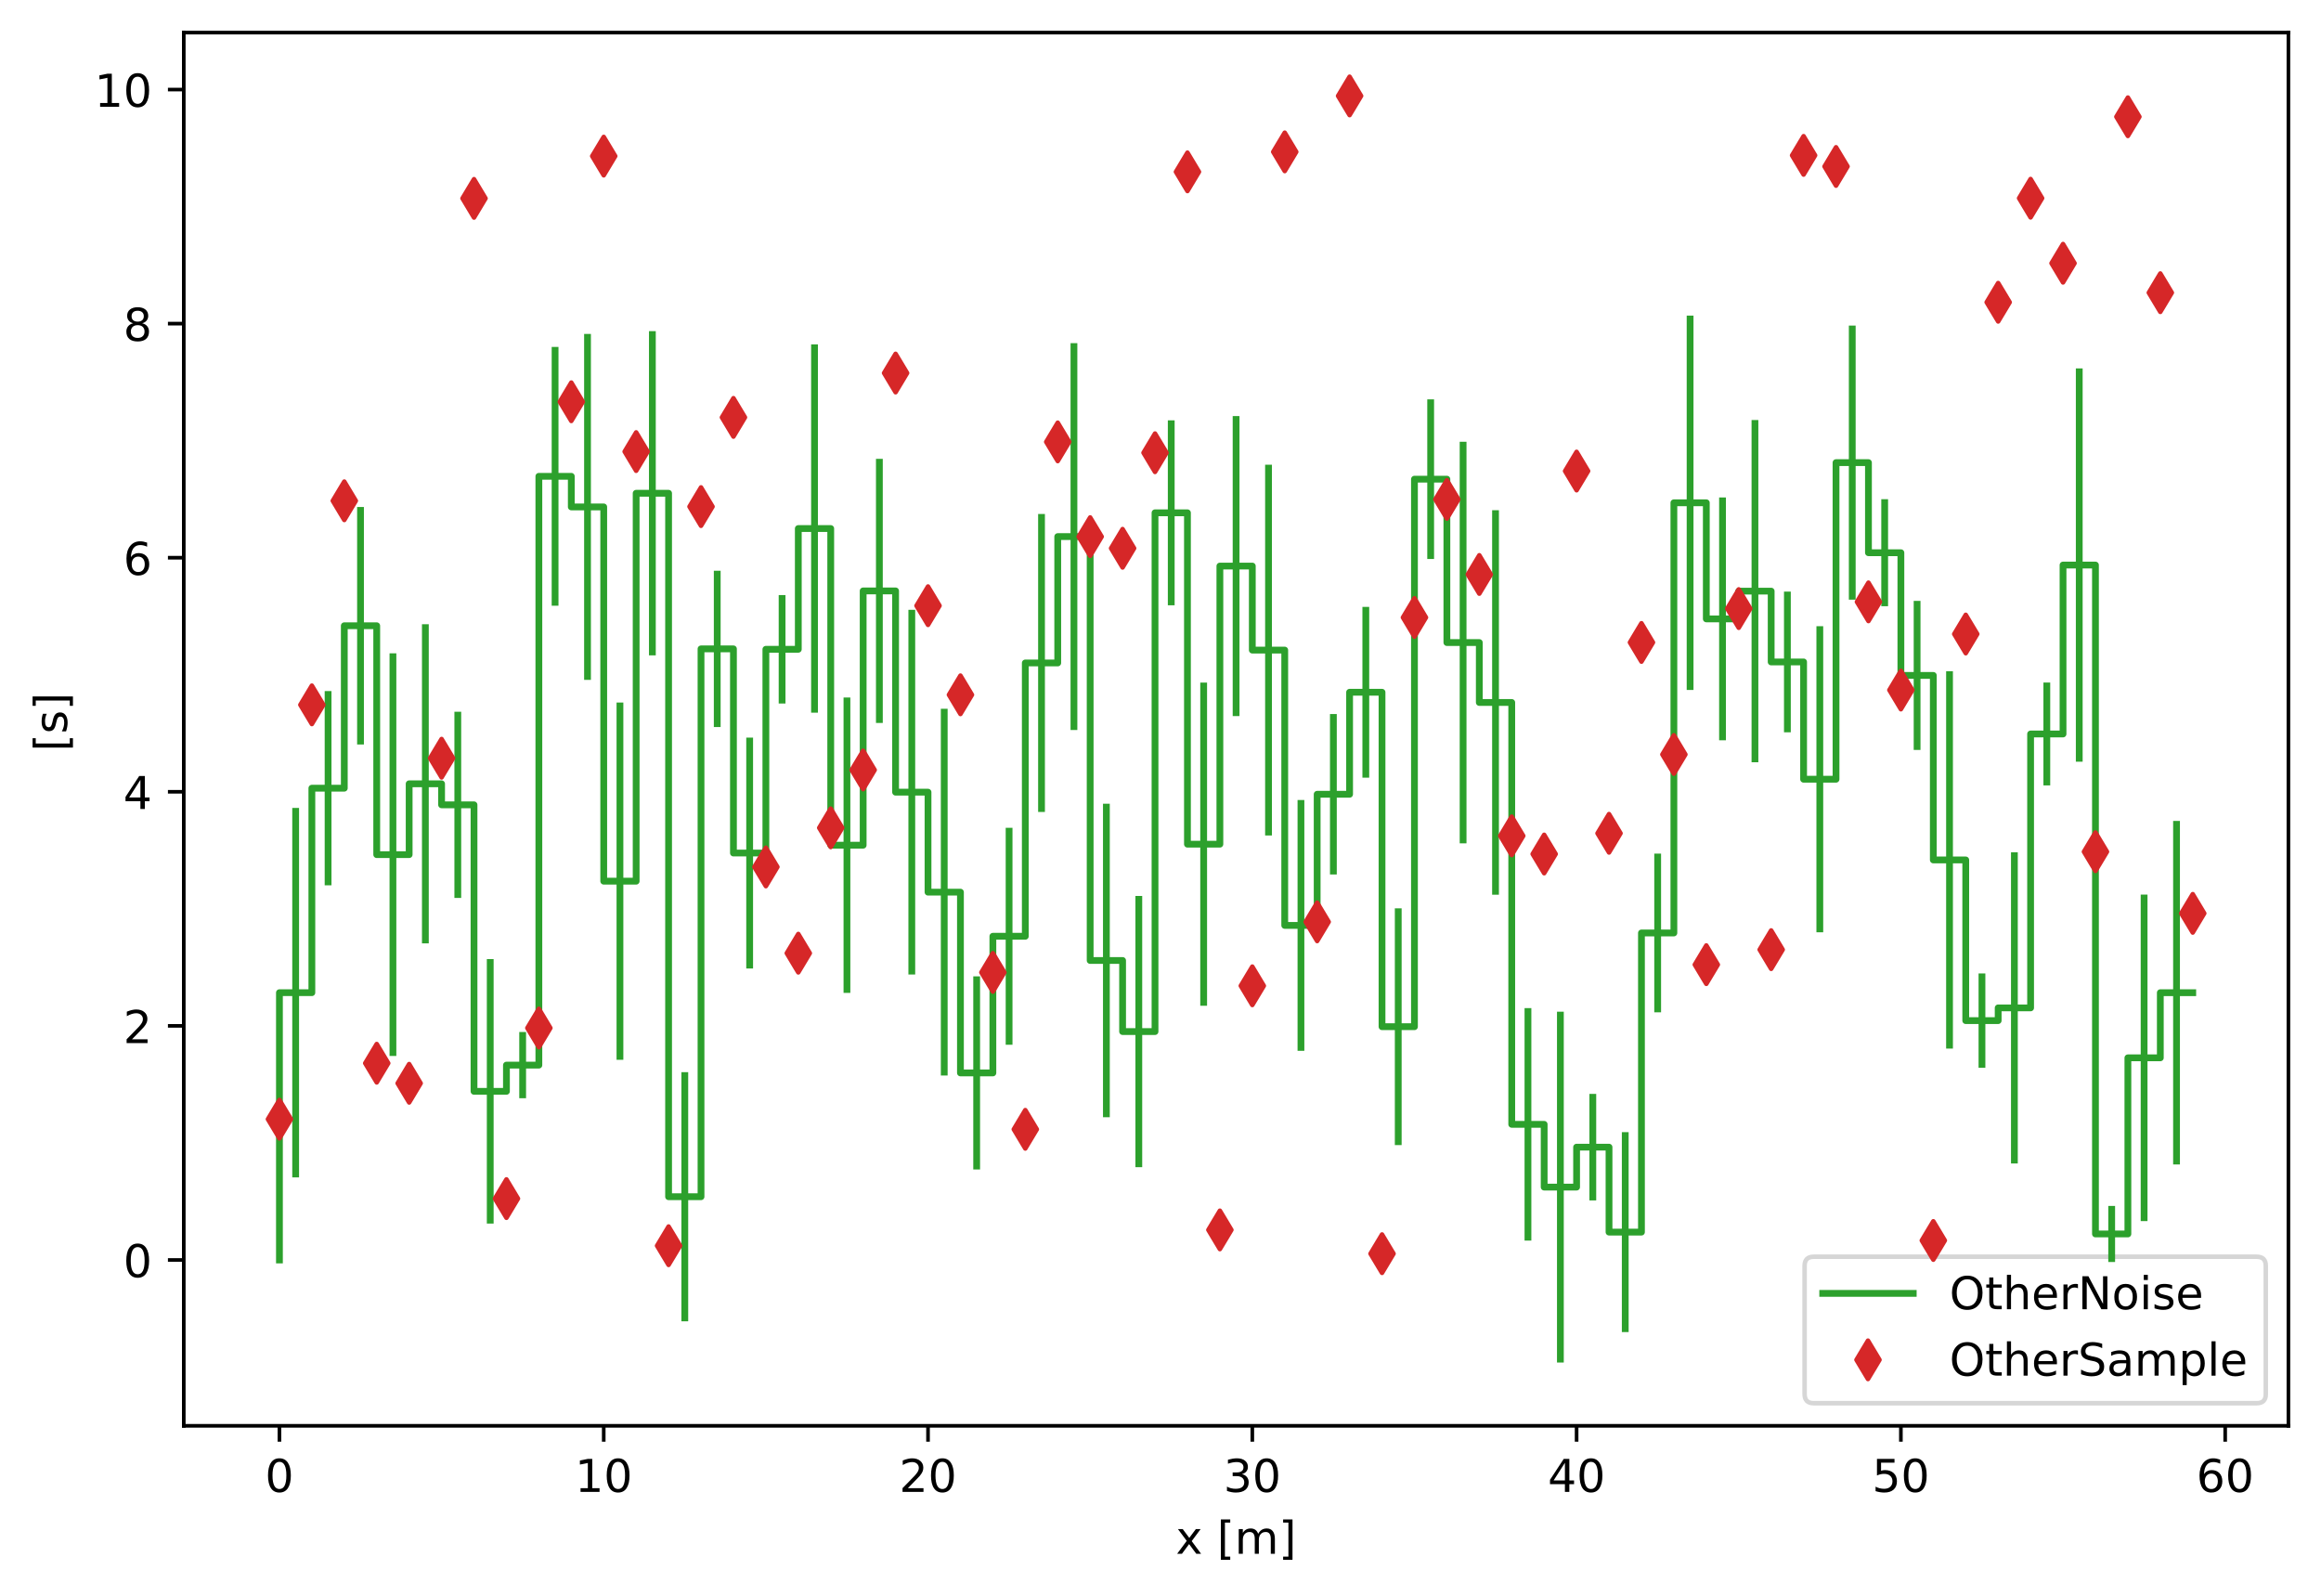 <?xml version="1.0" encoding="utf-8" standalone="no"?>
<!DOCTYPE svg PUBLIC "-//W3C//DTD SVG 1.1//EN"
  "http://www.w3.org/Graphics/SVG/1.1/DTD/svg11.dtd">
<!-- Created with matplotlib (https://matplotlib.org/) -->
<svg height="352.564pt" version="1.1" viewBox="0 0 512.803 352.564" width="512.803pt" xmlns="http://www.w3.org/2000/svg" xmlns:xlink="http://www.w3.org/1999/xlink">
 <defs>
  <style type="text/css">
*{stroke-linecap:butt;stroke-linejoin:round;}
  </style>
 </defs>
 <g id="figure_1">
  <g id="patch_1">
   <path d="M 0 352.564 
L 512.803 352.564 
L 512.803 0 
L 0 0 
z
" style="fill:#ffffff;"/>
  </g>
  <g id="axes_1">
   <g id="patch_2">
    <path d="M 40.603 315.007 
L 505.603 315.007 
L 505.603 7.2 
L 40.603 7.2 
z
" style="fill:#ffffff;"/>
   </g>
   <g id="matplotlib.axis_1">
    <g id="xtick_1">
     <g id="line2d_1">
      <defs>
       <path d="M 0 0 
L 0 3.5 
" id="m7c0b79da8a" style="stroke:#000000;stroke-width:0.8;"/>
      </defs>
      <g>
       <use style="stroke:#000000;stroke-width:0.8;" x="61.739" xlink:href="#m7c0b79da8a" y="315.007"/>
      </g>
     </g>
     <g id="text_1">
      <!-- 0 -->
      <defs>
       <path d="M 31.781 66.406 
Q 24.172 66.406 20.328 58.906 
Q 16.5 51.422 16.5 36.375 
Q 16.5 21.391 20.328 13.891 
Q 24.172 6.391 31.781 6.391 
Q 39.453 6.391 43.281 13.891 
Q 47.125 21.391 47.125 36.375 
Q 47.125 51.422 43.281 58.906 
Q 39.453 66.406 31.781 66.406 
z
M 31.781 74.219 
Q 44.047 74.219 50.516 64.516 
Q 56.984 54.828 56.984 36.375 
Q 56.984 17.969 50.516 8.266 
Q 44.047 -1.422 31.781 -1.422 
Q 19.531 -1.422 13.062 8.266 
Q 6.594 17.969 6.594 36.375 
Q 6.594 54.828 13.062 64.516 
Q 19.531 74.219 31.781 74.219 
z
" id="DejaVuSans-48"/>
      </defs>
      <g transform="translate(58.558 329.606)scale(0.1 -0.1)">
       <use xlink:href="#DejaVuSans-48"/>
      </g>
     </g>
    </g>
    <g id="xtick_2">
     <g id="line2d_2">
      <g>
       <use style="stroke:#000000;stroke-width:0.8;" x="133.388" xlink:href="#m7c0b79da8a" y="315.007"/>
      </g>
     </g>
     <g id="text_2">
      <!-- 10 -->
      <defs>
       <path d="M 12.406 8.297 
L 28.516 8.297 
L 28.516 63.922 
L 10.984 60.406 
L 10.984 69.391 
L 28.422 72.906 
L 38.281 72.906 
L 38.281 8.297 
L 54.391 8.297 
L 54.391 0 
L 12.406 0 
z
" id="DejaVuSans-49"/>
      </defs>
      <g transform="translate(127.026 329.606)scale(0.1 -0.1)">
       <use xlink:href="#DejaVuSans-49"/>
       <use x="63.623" xlink:href="#DejaVuSans-48"/>
      </g>
     </g>
    </g>
    <g id="xtick_3">
     <g id="line2d_3">
      <g>
       <use style="stroke:#000000;stroke-width:0.8;" x="205.037" xlink:href="#m7c0b79da8a" y="315.007"/>
      </g>
     </g>
     <g id="text_3">
      <!-- 20 -->
      <defs>
       <path d="M 19.188 8.297 
L 53.609 8.297 
L 53.609 0 
L 7.328 0 
L 7.328 8.297 
Q 12.938 14.109 22.625 23.891 
Q 32.328 33.688 34.812 36.531 
Q 39.547 41.844 41.422 45.531 
Q 43.312 49.219 43.312 52.781 
Q 43.312 58.594 39.234 62.25 
Q 35.156 65.922 28.609 65.922 
Q 23.969 65.922 18.812 64.312 
Q 13.672 62.703 7.812 59.422 
L 7.812 69.391 
Q 13.766 71.781 18.938 73 
Q 24.125 74.219 28.422 74.219 
Q 39.75 74.219 46.484 68.547 
Q 53.219 62.891 53.219 53.422 
Q 53.219 48.922 51.531 44.891 
Q 49.859 40.875 45.406 35.406 
Q 44.188 33.984 37.641 27.219 
Q 31.109 20.453 19.188 8.297 
z
" id="DejaVuSans-50"/>
      </defs>
      <g transform="translate(198.674 329.606)scale(0.1 -0.1)">
       <use xlink:href="#DejaVuSans-50"/>
       <use x="63.623" xlink:href="#DejaVuSans-48"/>
      </g>
     </g>
    </g>
    <g id="xtick_4">
     <g id="line2d_4">
      <g>
       <use style="stroke:#000000;stroke-width:0.8;" x="276.686" xlink:href="#m7c0b79da8a" y="315.007"/>
      </g>
     </g>
     <g id="text_4">
      <!-- 30 -->
      <defs>
       <path d="M 40.578 39.312 
Q 47.656 37.797 51.625 33 
Q 55.609 28.219 55.609 21.188 
Q 55.609 10.406 48.188 4.484 
Q 40.766 -1.422 27.094 -1.422 
Q 22.516 -1.422 17.656 -0.516 
Q 12.797 0.391 7.625 2.203 
L 7.625 11.719 
Q 11.719 9.328 16.594 8.109 
Q 21.484 6.891 26.812 6.891 
Q 36.078 6.891 40.938 10.547 
Q 45.797 14.203 45.797 21.188 
Q 45.797 27.641 41.281 31.266 
Q 36.766 34.906 28.719 34.906 
L 20.219 34.906 
L 20.219 43.016 
L 29.109 43.016 
Q 36.375 43.016 40.234 45.922 
Q 44.094 48.828 44.094 54.297 
Q 44.094 59.906 40.109 62.906 
Q 36.141 65.922 28.719 65.922 
Q 24.656 65.922 20.016 65.031 
Q 15.375 64.156 9.812 62.312 
L 9.812 71.094 
Q 15.438 72.656 20.344 73.438 
Q 25.25 74.219 29.594 74.219 
Q 40.828 74.219 47.359 69.109 
Q 53.906 64.016 53.906 55.328 
Q 53.906 49.266 50.438 45.094 
Q 46.969 40.922 40.578 39.312 
z
" id="DejaVuSans-51"/>
      </defs>
      <g transform="translate(270.323 329.606)scale(0.1 -0.1)">
       <use xlink:href="#DejaVuSans-51"/>
       <use x="63.623" xlink:href="#DejaVuSans-48"/>
      </g>
     </g>
    </g>
    <g id="xtick_5">
     <g id="line2d_5">
      <g>
       <use style="stroke:#000000;stroke-width:0.8;" x="348.334" xlink:href="#m7c0b79da8a" y="315.007"/>
      </g>
     </g>
     <g id="text_5">
      <!-- 40 -->
      <defs>
       <path d="M 37.797 64.312 
L 12.891 25.391 
L 37.797 25.391 
z
M 35.203 72.906 
L 47.609 72.906 
L 47.609 25.391 
L 58.016 25.391 
L 58.016 17.188 
L 47.609 17.188 
L 47.609 0 
L 37.797 0 
L 37.797 17.188 
L 4.891 17.188 
L 4.891 26.703 
z
" id="DejaVuSans-52"/>
      </defs>
      <g transform="translate(341.972 329.606)scale(0.1 -0.1)">
       <use xlink:href="#DejaVuSans-52"/>
       <use x="63.623" xlink:href="#DejaVuSans-48"/>
      </g>
     </g>
    </g>
    <g id="xtick_6">
     <g id="line2d_6">
      <g>
       <use style="stroke:#000000;stroke-width:0.8;" x="419.983" xlink:href="#m7c0b79da8a" y="315.007"/>
      </g>
     </g>
     <g id="text_6">
      <!-- 50 -->
      <defs>
       <path d="M 10.797 72.906 
L 49.516 72.906 
L 49.516 64.594 
L 19.828 64.594 
L 19.828 46.734 
Q 21.969 47.469 24.109 47.828 
Q 26.266 48.188 28.422 48.188 
Q 40.625 48.188 47.75 41.5 
Q 54.891 34.812 54.891 23.391 
Q 54.891 11.625 47.562 5.094 
Q 40.234 -1.422 26.906 -1.422 
Q 22.312 -1.422 17.547 -0.641 
Q 12.797 0.141 7.719 1.703 
L 7.719 11.625 
Q 12.109 9.234 16.797 8.062 
Q 21.484 6.891 26.703 6.891 
Q 35.156 6.891 40.078 11.328 
Q 45.016 15.766 45.016 23.391 
Q 45.016 31 40.078 35.438 
Q 35.156 39.891 26.703 39.891 
Q 22.75 39.891 18.812 39.016 
Q 14.891 38.141 10.797 36.281 
z
" id="DejaVuSans-53"/>
      </defs>
      <g transform="translate(413.62 329.606)scale(0.1 -0.1)">
       <use xlink:href="#DejaVuSans-53"/>
       <use x="63.623" xlink:href="#DejaVuSans-48"/>
      </g>
     </g>
    </g>
    <g id="xtick_7">
     <g id="line2d_7">
      <g>
       <use style="stroke:#000000;stroke-width:0.8;" x="491.632" xlink:href="#m7c0b79da8a" y="315.007"/>
      </g>
     </g>
     <g id="text_7">
      <!-- 60 -->
      <defs>
       <path d="M 33.016 40.375 
Q 26.375 40.375 22.484 35.828 
Q 18.609 31.297 18.609 23.391 
Q 18.609 15.531 22.484 10.953 
Q 26.375 6.391 33.016 6.391 
Q 39.656 6.391 43.531 10.953 
Q 47.406 15.531 47.406 23.391 
Q 47.406 31.297 43.531 35.828 
Q 39.656 40.375 33.016 40.375 
z
M 52.594 71.297 
L 52.594 62.312 
Q 48.875 64.062 45.094 64.984 
Q 41.312 65.922 37.594 65.922 
Q 27.828 65.922 22.672 59.328 
Q 17.531 52.734 16.797 39.406 
Q 19.672 43.656 24.016 45.922 
Q 28.375 48.188 33.594 48.188 
Q 44.578 48.188 50.953 41.516 
Q 57.328 34.859 57.328 23.391 
Q 57.328 12.156 50.688 5.359 
Q 44.047 -1.422 33.016 -1.422 
Q 20.359 -1.422 13.672 8.266 
Q 6.984 17.969 6.984 36.375 
Q 6.984 53.656 15.188 63.938 
Q 23.391 74.219 37.203 74.219 
Q 40.922 74.219 44.703 73.484 
Q 48.484 72.75 52.594 71.297 
z
" id="DejaVuSans-54"/>
      </defs>
      <g transform="translate(485.269 329.606)scale(0.1 -0.1)">
       <use xlink:href="#DejaVuSans-54"/>
       <use x="63.623" xlink:href="#DejaVuSans-48"/>
      </g>
     </g>
    </g>
    <g id="text_8">
     <!-- x [m] -->
     <defs>
      <path d="M 54.891 54.688 
L 35.109 28.078 
L 55.906 0 
L 45.312 0 
L 29.391 21.484 
L 13.484 0 
L 2.875 0 
L 24.125 28.609 
L 4.688 54.688 
L 15.281 54.688 
L 29.781 35.203 
L 44.281 54.688 
z
" id="DejaVuSans-120"/>
      <path id="DejaVuSans-32"/>
      <path d="M 8.594 75.984 
L 29.297 75.984 
L 29.297 69 
L 17.578 69 
L 17.578 -6.203 
L 29.297 -6.203 
L 29.297 -13.188 
L 8.594 -13.188 
z
" id="DejaVuSans-91"/>
      <path d="M 52 44.188 
Q 55.375 50.25 60.062 53.125 
Q 64.75 56 71.094 56 
Q 79.641 56 84.281 50.016 
Q 88.922 44.047 88.922 33.016 
L 88.922 0 
L 79.891 0 
L 79.891 32.719 
Q 79.891 40.578 77.094 44.375 
Q 74.312 48.188 68.609 48.188 
Q 61.625 48.188 57.562 43.547 
Q 53.516 38.922 53.516 30.906 
L 53.516 0 
L 44.484 0 
L 44.484 32.719 
Q 44.484 40.625 41.703 44.406 
Q 38.922 48.188 33.109 48.188 
Q 26.219 48.188 22.156 43.531 
Q 18.109 38.875 18.109 30.906 
L 18.109 0 
L 9.078 0 
L 9.078 54.688 
L 18.109 54.688 
L 18.109 46.188 
Q 21.188 51.219 25.484 53.609 
Q 29.781 56 35.688 56 
Q 41.656 56 45.828 52.969 
Q 50 49.953 52 44.188 
z
" id="DejaVuSans-109"/>
      <path d="M 30.422 75.984 
L 30.422 -13.188 
L 9.719 -13.188 
L 9.719 -6.203 
L 21.391 -6.203 
L 21.391 69 
L 9.719 69 
L 9.719 75.984 
z
" id="DejaVuSans-93"/>
     </defs>
     <g transform="translate(259.783 343.284)scale(0.1 -0.1)">
      <use xlink:href="#DejaVuSans-120"/>
      <use x="59.18" xlink:href="#DejaVuSans-32"/>
      <use x="90.967" xlink:href="#DejaVuSans-91"/>
      <use x="129.98" xlink:href="#DejaVuSans-109"/>
      <use x="227.393" xlink:href="#DejaVuSans-93"/>
     </g>
    </g>
   </g>
   <g id="matplotlib.axis_2">
    <g id="ytick_1">
     <g id="line2d_8">
      <defs>
       <path d="M 0 0 
L -3.5 0 
" id="m251973c180" style="stroke:#000000;stroke-width:0.8;"/>
      </defs>
      <g>
       <use style="stroke:#000000;stroke-width:0.8;" x="40.603" xlink:href="#m251973c180" y="278.36"/>
      </g>
     </g>
     <g id="text_9">
      <!-- 0 -->
      <g transform="translate(27.241 282.159)scale(0.1 -0.1)">
       <use xlink:href="#DejaVuSans-48"/>
      </g>
     </g>
    </g>
    <g id="ytick_2">
     <g id="line2d_9">
      <g>
       <use style="stroke:#000000;stroke-width:0.8;" x="40.603" xlink:href="#m251973c180" y="226.645"/>
      </g>
     </g>
     <g id="text_10">
      <!-- 2 -->
      <g transform="translate(27.241 230.444)scale(0.1 -0.1)">
       <use xlink:href="#DejaVuSans-50"/>
      </g>
     </g>
    </g>
    <g id="ytick_3">
     <g id="line2d_10">
      <g>
       <use style="stroke:#000000;stroke-width:0.8;" x="40.603" xlink:href="#m251973c180" y="174.929"/>
      </g>
     </g>
     <g id="text_11">
      <!-- 4 -->
      <g transform="translate(27.241 178.729)scale(0.1 -0.1)">
       <use xlink:href="#DejaVuSans-52"/>
      </g>
     </g>
    </g>
    <g id="ytick_4">
     <g id="line2d_11">
      <g>
       <use style="stroke:#000000;stroke-width:0.8;" x="40.603" xlink:href="#m251973c180" y="123.214"/>
      </g>
     </g>
     <g id="text_12">
      <!-- 6 -->
      <g transform="translate(27.241 127.013)scale(0.1 -0.1)">
       <use xlink:href="#DejaVuSans-54"/>
      </g>
     </g>
    </g>
    <g id="ytick_5">
     <g id="line2d_12">
      <g>
       <use style="stroke:#000000;stroke-width:0.8;" x="40.603" xlink:href="#m251973c180" y="71.499"/>
      </g>
     </g>
     <g id="text_13">
      <!-- 8 -->
      <defs>
       <path d="M 31.781 34.625 
Q 24.75 34.625 20.719 30.859 
Q 16.703 27.094 16.703 20.516 
Q 16.703 13.922 20.719 10.156 
Q 24.75 6.391 31.781 6.391 
Q 38.812 6.391 42.859 10.172 
Q 46.922 13.969 46.922 20.516 
Q 46.922 27.094 42.891 30.859 
Q 38.875 34.625 31.781 34.625 
z
M 21.922 38.812 
Q 15.578 40.375 12.031 44.719 
Q 8.5 49.078 8.5 55.328 
Q 8.5 64.062 14.719 69.141 
Q 20.953 74.219 31.781 74.219 
Q 42.672 74.219 48.875 69.141 
Q 55.078 64.062 55.078 55.328 
Q 55.078 49.078 51.531 44.719 
Q 48 40.375 41.703 38.812 
Q 48.828 37.156 52.797 32.312 
Q 56.781 27.484 56.781 20.516 
Q 56.781 9.906 50.312 4.234 
Q 43.844 -1.422 31.781 -1.422 
Q 19.734 -1.422 13.25 4.234 
Q 6.781 9.906 6.781 20.516 
Q 6.781 27.484 10.781 32.312 
Q 14.797 37.156 21.922 38.812 
z
M 18.312 54.391 
Q 18.312 48.734 21.844 45.562 
Q 25.391 42.391 31.781 42.391 
Q 38.141 42.391 41.719 45.562 
Q 45.312 48.734 45.312 54.391 
Q 45.312 60.062 41.719 63.234 
Q 38.141 66.406 31.781 66.406 
Q 25.391 66.406 21.844 63.234 
Q 18.312 60.062 18.312 54.391 
z
" id="DejaVuSans-56"/>
      </defs>
      <g transform="translate(27.241 75.298)scale(0.1 -0.1)">
       <use xlink:href="#DejaVuSans-56"/>
      </g>
     </g>
    </g>
    <g id="ytick_6">
     <g id="line2d_13">
      <g>
       <use style="stroke:#000000;stroke-width:0.8;" x="40.603" xlink:href="#m251973c180" y="19.784"/>
      </g>
     </g>
     <g id="text_14">
      <!-- 10 -->
      <g transform="translate(20.878 23.583)scale(0.1 -0.1)">
       <use xlink:href="#DejaVuSans-49"/>
       <use x="63.623" xlink:href="#DejaVuSans-48"/>
      </g>
     </g>
    </g>
    <g id="text_15">
     <!--  [s] -->
     <defs>
      <path d="M 44.281 53.078 
L 44.281 44.578 
Q 40.484 46.531 36.375 47.5 
Q 32.281 48.484 27.875 48.484 
Q 21.188 48.484 17.844 46.438 
Q 14.5 44.391 14.5 40.281 
Q 14.5 37.156 16.891 35.375 
Q 19.281 33.594 26.516 31.984 
L 29.594 31.297 
Q 39.156 29.25 43.188 25.516 
Q 47.219 21.781 47.219 15.094 
Q 47.219 7.469 41.188 3.016 
Q 35.156 -1.422 24.609 -1.422 
Q 20.219 -1.422 15.453 -0.562 
Q 10.688 0.297 5.422 2 
L 5.422 11.281 
Q 10.406 8.688 15.234 7.391 
Q 20.062 6.109 24.812 6.109 
Q 31.156 6.109 34.562 8.281 
Q 37.984 10.453 37.984 14.406 
Q 37.984 18.062 35.516 20.016 
Q 33.062 21.969 24.703 23.781 
L 21.578 24.516 
Q 13.234 26.266 9.516 29.906 
Q 5.812 33.547 5.812 39.891 
Q 5.812 47.609 11.281 51.797 
Q 16.75 56 26.812 56 
Q 31.781 56 36.172 55.266 
Q 40.578 54.547 44.281 53.078 
z
" id="DejaVuSans-115"/>
     </defs>
     <g transform="translate(14.798 169.199)rotate(-90)scale(0.1 -0.1)">
      <use xlink:href="#DejaVuSans-32"/>
      <use x="31.787" xlink:href="#DejaVuSans-91"/>
      <use x="70.801" xlink:href="#DejaVuSans-115"/>
      <use x="122.9" xlink:href="#DejaVuSans-93"/>
     </g>
    </g>
   </g>
   <g id="patch_3">
    <path d="M 40.603 315.007 
L 40.603 7.2 
" style="fill:none;stroke:#000000;stroke-linecap:square;stroke-linejoin:miter;stroke-width:0.8;"/>
   </g>
   <g id="patch_4">
    <path d="M 505.603 315.007 
L 505.603 7.2 
" style="fill:none;stroke:#000000;stroke-linecap:square;stroke-linejoin:miter;stroke-width:0.8;"/>
   </g>
   <g id="patch_5">
    <path d="M 40.603 315.007 
L 505.603 315.007 
" style="fill:none;stroke:#000000;stroke-linecap:square;stroke-linejoin:miter;stroke-width:0.8;"/>
   </g>
   <g id="patch_6">
    <path d="M 40.603 7.2 
L 505.603 7.2 
" style="fill:none;stroke:#000000;stroke-linecap:square;stroke-linejoin:miter;stroke-width:0.8;"/>
   </g>
   <g id="legend_1">
    <g id="patch_7">
     <path d="M 400.712 310.007 
L 498.603 310.007 
Q 500.603 310.007 500.603 308.007 
L 500.603 279.651 
Q 500.603 277.651 498.603 277.651 
L 400.712 277.651 
Q 398.712 277.651 398.712 279.651 
L 398.712 308.007 
Q 398.712 310.007 400.712 310.007 
z
" style="fill:#ffffff;opacity:0.8;stroke:#cccccc;stroke-linejoin:miter;"/>
    </g>
    <g id="line2d_14">
     <path d="M 402.712 285.75 
L 422.712 285.75 
" style="fill:none;stroke:#2ca02c;stroke-linecap:square;stroke-width:1.5;"/>
    </g>
    <g id="line2d_15"/>
    <g id="text_16">
     <!-- OtherNoise -->
     <defs>
      <path d="M 39.406 66.219 
Q 28.656 66.219 22.328 58.203 
Q 16.016 50.203 16.016 36.375 
Q 16.016 22.609 22.328 14.594 
Q 28.656 6.594 39.406 6.594 
Q 50.141 6.594 56.422 14.594 
Q 62.703 22.609 62.703 36.375 
Q 62.703 50.203 56.422 58.203 
Q 50.141 66.219 39.406 66.219 
z
M 39.406 74.219 
Q 54.734 74.219 63.906 63.938 
Q 73.094 53.656 73.094 36.375 
Q 73.094 19.141 63.906 8.859 
Q 54.734 -1.422 39.406 -1.422 
Q 24.031 -1.422 14.812 8.828 
Q 5.609 19.094 5.609 36.375 
Q 5.609 53.656 14.812 63.938 
Q 24.031 74.219 39.406 74.219 
z
" id="DejaVuSans-79"/>
      <path d="M 18.312 70.219 
L 18.312 54.688 
L 36.812 54.688 
L 36.812 47.703 
L 18.312 47.703 
L 18.312 18.016 
Q 18.312 11.328 20.141 9.422 
Q 21.969 7.516 27.594 7.516 
L 36.812 7.516 
L 36.812 0 
L 27.594 0 
Q 17.188 0 13.234 3.875 
Q 9.281 7.766 9.281 18.016 
L 9.281 47.703 
L 2.688 47.703 
L 2.688 54.688 
L 9.281 54.688 
L 9.281 70.219 
z
" id="DejaVuSans-116"/>
      <path d="M 54.891 33.016 
L 54.891 0 
L 45.906 0 
L 45.906 32.719 
Q 45.906 40.484 42.875 44.328 
Q 39.844 48.188 33.797 48.188 
Q 26.516 48.188 22.312 43.547 
Q 18.109 38.922 18.109 30.906 
L 18.109 0 
L 9.078 0 
L 9.078 75.984 
L 18.109 75.984 
L 18.109 46.188 
Q 21.344 51.125 25.703 53.562 
Q 30.078 56 35.797 56 
Q 45.219 56 50.047 50.172 
Q 54.891 44.344 54.891 33.016 
z
" id="DejaVuSans-104"/>
      <path d="M 56.203 29.594 
L 56.203 25.203 
L 14.891 25.203 
Q 15.484 15.922 20.484 11.062 
Q 25.484 6.203 34.422 6.203 
Q 39.594 6.203 44.453 7.469 
Q 49.312 8.734 54.109 11.281 
L 54.109 2.781 
Q 49.266 0.734 44.188 -0.344 
Q 39.109 -1.422 33.891 -1.422 
Q 20.797 -1.422 13.156 6.188 
Q 5.516 13.812 5.516 26.812 
Q 5.516 40.234 12.766 48.109 
Q 20.016 56 32.328 56 
Q 43.359 56 49.781 48.891 
Q 56.203 41.797 56.203 29.594 
z
M 47.219 32.234 
Q 47.125 39.594 43.094 43.984 
Q 39.062 48.391 32.422 48.391 
Q 24.906 48.391 20.391 44.141 
Q 15.875 39.891 15.188 32.172 
z
" id="DejaVuSans-101"/>
      <path d="M 41.109 46.297 
Q 39.594 47.172 37.812 47.578 
Q 36.031 48 33.891 48 
Q 26.266 48 22.188 43.047 
Q 18.109 38.094 18.109 28.812 
L 18.109 0 
L 9.078 0 
L 9.078 54.688 
L 18.109 54.688 
L 18.109 46.188 
Q 20.953 51.172 25.484 53.578 
Q 30.031 56 36.531 56 
Q 37.453 56 38.578 55.875 
Q 39.703 55.766 41.062 55.516 
z
" id="DejaVuSans-114"/>
      <path d="M 9.812 72.906 
L 23.094 72.906 
L 55.422 11.922 
L 55.422 72.906 
L 64.984 72.906 
L 64.984 0 
L 51.703 0 
L 19.391 60.984 
L 19.391 0 
L 9.812 0 
z
" id="DejaVuSans-78"/>
      <path d="M 30.609 48.391 
Q 23.391 48.391 19.188 42.75 
Q 14.984 37.109 14.984 27.297 
Q 14.984 17.484 19.156 11.844 
Q 23.344 6.203 30.609 6.203 
Q 37.797 6.203 41.984 11.859 
Q 46.188 17.531 46.188 27.297 
Q 46.188 37.016 41.984 42.703 
Q 37.797 48.391 30.609 48.391 
z
M 30.609 56 
Q 42.328 56 49.016 48.375 
Q 55.719 40.766 55.719 27.297 
Q 55.719 13.875 49.016 6.219 
Q 42.328 -1.422 30.609 -1.422 
Q 18.844 -1.422 12.172 6.219 
Q 5.516 13.875 5.516 27.297 
Q 5.516 40.766 12.172 48.375 
Q 18.844 56 30.609 56 
z
" id="DejaVuSans-111"/>
      <path d="M 9.422 54.688 
L 18.406 54.688 
L 18.406 0 
L 9.422 0 
z
M 9.422 75.984 
L 18.406 75.984 
L 18.406 64.594 
L 9.422 64.594 
z
" id="DejaVuSans-105"/>
     </defs>
     <g transform="translate(430.712 289.25)scale(0.1 -0.1)">
      <use xlink:href="#DejaVuSans-79"/>
      <use x="78.711" xlink:href="#DejaVuSans-116"/>
      <use x="117.92" xlink:href="#DejaVuSans-104"/>
      <use x="181.299" xlink:href="#DejaVuSans-101"/>
      <use x="242.822" xlink:href="#DejaVuSans-114"/>
      <use x="283.936" xlink:href="#DejaVuSans-78"/>
      <use x="358.74" xlink:href="#DejaVuSans-111"/>
      <use x="419.922" xlink:href="#DejaVuSans-105"/>
      <use x="447.705" xlink:href="#DejaVuSans-115"/>
      <use x="499.805" xlink:href="#DejaVuSans-101"/>
     </g>
    </g>
    <g id="line2d_16"/>
    <g id="line2d_17">
     <defs>
      <path d="M -0 4.243 
L 2.546 0 
L 0 -4.243 
L -2.546 -0 
z
" id="md28dd8bd8f" style="stroke:#d62728;stroke-linejoin:miter;"/>
     </defs>
     <g>
      <use style="fill:#d62728;stroke:#d62728;stroke-linejoin:miter;" x="412.712" xlink:href="#md28dd8bd8f" y="300.428"/>
     </g>
    </g>
    <g id="text_17">
     <!-- OtherSample -->
     <defs>
      <path d="M 53.516 70.516 
L 53.516 60.891 
Q 47.906 63.578 42.922 64.891 
Q 37.938 66.219 33.297 66.219 
Q 25.25 66.219 20.875 63.094 
Q 16.5 59.969 16.5 54.203 
Q 16.5 49.359 19.406 46.891 
Q 22.312 44.438 30.422 42.922 
L 36.375 41.703 
Q 47.406 39.594 52.656 34.297 
Q 57.906 29 57.906 20.125 
Q 57.906 9.516 50.797 4.047 
Q 43.703 -1.422 29.984 -1.422 
Q 24.812 -1.422 18.969 -0.25 
Q 13.141 0.922 6.891 3.219 
L 6.891 13.375 
Q 12.891 10.016 18.656 8.297 
Q 24.422 6.594 29.984 6.594 
Q 38.422 6.594 43.016 9.906 
Q 47.609 13.234 47.609 19.391 
Q 47.609 24.75 44.312 27.781 
Q 41.016 30.812 33.5 32.328 
L 27.484 33.5 
Q 16.453 35.688 11.516 40.375 
Q 6.594 45.062 6.594 53.422 
Q 6.594 63.094 13.406 68.656 
Q 20.219 74.219 32.172 74.219 
Q 37.312 74.219 42.625 73.281 
Q 47.953 72.359 53.516 70.516 
z
" id="DejaVuSans-83"/>
      <path d="M 34.281 27.484 
Q 23.391 27.484 19.188 25 
Q 14.984 22.516 14.984 16.5 
Q 14.984 11.719 18.141 8.906 
Q 21.297 6.109 26.703 6.109 
Q 34.188 6.109 38.703 11.406 
Q 43.219 16.703 43.219 25.484 
L 43.219 27.484 
z
M 52.203 31.203 
L 52.203 0 
L 43.219 0 
L 43.219 8.297 
Q 40.141 3.328 35.547 0.953 
Q 30.953 -1.422 24.312 -1.422 
Q 15.922 -1.422 10.953 3.297 
Q 6 8.016 6 15.922 
Q 6 25.141 12.172 29.828 
Q 18.359 34.516 30.609 34.516 
L 43.219 34.516 
L 43.219 35.406 
Q 43.219 41.609 39.141 45 
Q 35.062 48.391 27.688 48.391 
Q 23 48.391 18.547 47.266 
Q 14.109 46.141 10.016 43.891 
L 10.016 52.203 
Q 14.938 54.109 19.578 55.047 
Q 24.219 56 28.609 56 
Q 40.484 56 46.344 49.844 
Q 52.203 43.703 52.203 31.203 
z
" id="DejaVuSans-97"/>
      <path d="M 18.109 8.203 
L 18.109 -20.797 
L 9.078 -20.797 
L 9.078 54.688 
L 18.109 54.688 
L 18.109 46.391 
Q 20.953 51.266 25.266 53.625 
Q 29.594 56 35.594 56 
Q 45.562 56 51.781 48.094 
Q 58.016 40.188 58.016 27.297 
Q 58.016 14.406 51.781 6.484 
Q 45.562 -1.422 35.594 -1.422 
Q 29.594 -1.422 25.266 0.953 
Q 20.953 3.328 18.109 8.203 
z
M 48.688 27.297 
Q 48.688 37.203 44.609 42.844 
Q 40.531 48.484 33.406 48.484 
Q 26.266 48.484 22.188 42.844 
Q 18.109 37.203 18.109 27.297 
Q 18.109 17.391 22.188 11.75 
Q 26.266 6.109 33.406 6.109 
Q 40.531 6.109 44.609 11.75 
Q 48.688 17.391 48.688 27.297 
z
" id="DejaVuSans-112"/>
      <path d="M 9.422 75.984 
L 18.406 75.984 
L 18.406 0 
L 9.422 0 
z
" id="DejaVuSans-108"/>
     </defs>
     <g transform="translate(430.712 303.928)scale(0.1 -0.1)">
      <use xlink:href="#DejaVuSans-79"/>
      <use x="78.711" xlink:href="#DejaVuSans-116"/>
      <use x="117.92" xlink:href="#DejaVuSans-104"/>
      <use x="181.299" xlink:href="#DejaVuSans-101"/>
      <use x="242.822" xlink:href="#DejaVuSans-114"/>
      <use x="283.936" xlink:href="#DejaVuSans-83"/>
      <use x="347.412" xlink:href="#DejaVuSans-97"/>
      <use x="408.691" xlink:href="#DejaVuSans-109"/>
      <use x="506.104" xlink:href="#DejaVuSans-112"/>
      <use x="569.58" xlink:href="#DejaVuSans-108"/>
      <use x="597.363" xlink:href="#DejaVuSans-101"/>
     </g>
    </g>
   </g>
   <g id="LineCollection_1">
    <path clip-path="url(#p9e20ed6606)" d="M 65.322 260.124 
L 65.322 178.497 
" style="fill:none;stroke:#2ca02c;stroke-width:1.5;"/>
    <path clip-path="url(#p9e20ed6606)" d="M 72.487 195.587 
L 72.487 152.682 
" style="fill:none;stroke:#2ca02c;stroke-width:1.5;"/>
    <path clip-path="url(#p9e20ed6606)" d="M 79.652 164.482 
L 79.652 112.011 
" style="fill:none;stroke:#2ca02c;stroke-width:1.5;"/>
    <path clip-path="url(#p9e20ed6606)" d="M 86.817 233.295 
L 86.817 144.332 
" style="fill:none;stroke:#2ca02c;stroke-width:1.5;"/>
    <path clip-path="url(#p9e20ed6606)" d="M 93.981 208.418 
L 93.981 137.91 
" style="fill:none;stroke:#2ca02c;stroke-width:1.5;"/>
    <path clip-path="url(#p9e20ed6606)" d="M 101.146 198.376 
L 101.146 157.243 
" style="fill:none;stroke:#2ca02c;stroke-width:1.5;"/>
    <path clip-path="url(#p9e20ed6606)" d="M 108.311 270.316 
L 108.311 211.897 
" style="fill:none;stroke:#2ca02c;stroke-width:1.5;"/>
    <path clip-path="url(#p9e20ed6606)" d="M 115.476 242.633 
L 115.476 228.004 
" style="fill:none;stroke:#2ca02c;stroke-width:1.5;"/>
    <path clip-path="url(#p9e20ed6606)" d="M 122.641 133.821 
L 122.641 76.643 
" style="fill:none;stroke:#2ca02c;stroke-width:1.5;"/>
    <path clip-path="url(#p9e20ed6606)" d="M 129.806 150.209 
L 129.806 73.778 
" style="fill:none;stroke:#2ca02c;stroke-width:1.5;"/>
    <path clip-path="url(#p9e20ed6606)" d="M 136.971 234.142 
L 136.971 155.215 
" style="fill:none;stroke:#2ca02c;stroke-width:1.5;"/>
    <path clip-path="url(#p9e20ed6606)" d="M 144.135 144.79 
L 144.135 73.162 
" style="fill:none;stroke:#2ca02c;stroke-width:1.5;"/>
    <path clip-path="url(#p9e20ed6606)" d="M 151.3 291.911 
L 151.3 236.872 
" style="fill:none;stroke:#2ca02c;stroke-width:1.5;"/>
    <path clip-path="url(#p9e20ed6606)" d="M 158.465 160.618 
L 158.465 126.094 
" style="fill:none;stroke:#2ca02c;stroke-width:1.5;"/>
    <path clip-path="url(#p9e20ed6606)" d="M 165.63 213.963 
L 165.63 162.957 
" style="fill:none;stroke:#2ca02c;stroke-width:1.5;"/>
    <path clip-path="url(#p9e20ed6606)" d="M 172.795 155.426 
L 172.795 131.466 
" style="fill:none;stroke:#2ca02c;stroke-width:1.5;"/>
    <path clip-path="url(#p9e20ed6606)" d="M 179.96 157.452 
L 179.96 76.086 
" style="fill:none;stroke:#2ca02c;stroke-width:1.5;"/>
    <path clip-path="url(#p9e20ed6606)" d="M 187.125 219.356 
L 187.125 154.102 
" style="fill:none;stroke:#2ca02c;stroke-width:1.5;"/>
    <path clip-path="url(#p9e20ed6606)" d="M 194.29 159.722 
L 194.29 101.377 
" style="fill:none;stroke:#2ca02c;stroke-width:1.5;"/>
    <path clip-path="url(#p9e20ed6606)" d="M 201.454 215.3 
L 201.454 134.727 
" style="fill:none;stroke:#2ca02c;stroke-width:1.5;"/>
    <path clip-path="url(#p9e20ed6606)" d="M 208.619 237.611 
L 208.619 156.593 
" style="fill:none;stroke:#2ca02c;stroke-width:1.5;"/>
    <path clip-path="url(#p9e20ed6606)" d="M 215.784 258.37 
L 215.784 215.712 
" style="fill:none;stroke:#2ca02c;stroke-width:1.5;"/>
    <path clip-path="url(#p9e20ed6606)" d="M 222.949 230.817 
L 222.949 182.881 
" style="fill:none;stroke:#2ca02c;stroke-width:1.5;"/>
    <path clip-path="url(#p9e20ed6606)" d="M 230.114 179.379 
L 230.114 113.552 
" style="fill:none;stroke:#2ca02c;stroke-width:1.5;"/>
    <path clip-path="url(#p9e20ed6606)" d="M 237.279 161.283 
L 237.279 75.815 
" style="fill:none;stroke:#2ca02c;stroke-width:1.5;"/>
    <path clip-path="url(#p9e20ed6606)" d="M 244.444 246.827 
L 244.444 177.569 
" style="fill:none;stroke:#2ca02c;stroke-width:1.5;"/>
    <path clip-path="url(#p9e20ed6606)" d="M 251.609 257.863 
L 251.609 197.943 
" style="fill:none;stroke:#2ca02c;stroke-width:1.5;"/>
    <path clip-path="url(#p9e20ed6606)" d="M 258.773 133.719 
L 258.773 92.867 
" style="fill:none;stroke:#2ca02c;stroke-width:1.5;"/>
    <path clip-path="url(#p9e20ed6606)" d="M 265.938 222.204 
L 265.938 150.8 
" style="fill:none;stroke:#2ca02c;stroke-width:1.5;"/>
    <path clip-path="url(#p9e20ed6606)" d="M 273.103 158.197 
L 273.103 91.927 
" style="fill:none;stroke:#2ca02c;stroke-width:1.5;"/>
    <path clip-path="url(#p9e20ed6606)" d="M 280.268 184.58 
L 280.268 102.671 
" style="fill:none;stroke:#2ca02c;stroke-width:1.5;"/>
    <path clip-path="url(#p9e20ed6606)" d="M 287.433 232.158 
L 287.433 176.741 
" style="fill:none;stroke:#2ca02c;stroke-width:1.5;"/>
    <path clip-path="url(#p9e20ed6606)" d="M 294.598 193.202 
L 294.598 157.752 
" style="fill:none;stroke:#2ca02c;stroke-width:1.5;"/>
    <path clip-path="url(#p9e20ed6606)" d="M 301.763 171.804 
L 301.763 134.076 
" style="fill:none;stroke:#2ca02c;stroke-width:1.5;"/>
    <path clip-path="url(#p9e20ed6606)" d="M 308.927 252.98 
L 308.927 200.674 
" style="fill:none;stroke:#2ca02c;stroke-width:1.5;"/>
    <path clip-path="url(#p9e20ed6606)" d="M 316.092 123.493 
L 316.092 88.231 
" style="fill:none;stroke:#2ca02c;stroke-width:1.5;"/>
    <path clip-path="url(#p9e20ed6606)" d="M 323.257 186.322 
L 323.257 97.594 
" style="fill:none;stroke:#2ca02c;stroke-width:1.5;"/>
    <path clip-path="url(#p9e20ed6606)" d="M 330.422 197.675 
L 330.422 112.716 
" style="fill:none;stroke:#2ca02c;stroke-width:1.5;"/>
    <path clip-path="url(#p9e20ed6606)" d="M 337.587 274.077 
L 337.587 222.722 
" style="fill:none;stroke:#2ca02c;stroke-width:1.5;"/>
    <path clip-path="url(#p9e20ed6606)" d="M 344.752 301.016 
L 344.752 223.513 
" style="fill:none;stroke:#2ca02c;stroke-width:1.5;"/>
    <path clip-path="url(#p9e20ed6606)" d="M 351.917 265.208 
L 351.917 241.675 
" style="fill:none;stroke:#2ca02c;stroke-width:1.5;"/>
    <path clip-path="url(#p9e20ed6606)" d="M 359.082 294.289 
L 359.082 250.123 
" style="fill:none;stroke:#2ca02c;stroke-width:1.5;"/>
    <path clip-path="url(#p9e20ed6606)" d="M 366.246 223.654 
L 366.246 188.583 
" style="fill:none;stroke:#2ca02c;stroke-width:1.5;"/>
    <path clip-path="url(#p9e20ed6606)" d="M 373.411 152.435 
L 373.411 69.726 
" style="fill:none;stroke:#2ca02c;stroke-width:1.5;"/>
    <path clip-path="url(#p9e20ed6606)" d="M 380.576 163.555 
L 380.576 109.907 
" style="fill:none;stroke:#2ca02c;stroke-width:1.5;"/>
    <path clip-path="url(#p9e20ed6606)" d="M 387.741 168.399 
L 387.741 92.802 
" style="fill:none;stroke:#2ca02c;stroke-width:1.5;"/>
    <path clip-path="url(#p9e20ed6606)" d="M 394.906 161.78 
L 394.906 130.707 
" style="fill:none;stroke:#2ca02c;stroke-width:1.5;"/>
    <path clip-path="url(#p9e20ed6606)" d="M 402.071 205.97 
L 402.071 138.341 
" style="fill:none;stroke:#2ca02c;stroke-width:1.5;"/>
    <path clip-path="url(#p9e20ed6606)" d="M 409.236 132.479 
L 409.236 71.935 
" style="fill:none;stroke:#2ca02c;stroke-width:1.5;"/>
    <path clip-path="url(#p9e20ed6606)" d="M 416.401 133.935 
L 416.401 110.289 
" style="fill:none;stroke:#2ca02c;stroke-width:1.5;"/>
    <path clip-path="url(#p9e20ed6606)" d="M 423.565 165.687 
L 423.565 132.752 
" style="fill:none;stroke:#2ca02c;stroke-width:1.5;"/>
    <path clip-path="url(#p9e20ed6606)" d="M 430.73 231.67 
L 430.73 148.301 
" style="fill:none;stroke:#2ca02c;stroke-width:1.5;"/>
    <path clip-path="url(#p9e20ed6606)" d="M 437.895 235.908 
L 437.895 215.062 
" style="fill:none;stroke:#2ca02c;stroke-width:1.5;"/>
    <path clip-path="url(#p9e20ed6606)" d="M 445.06 257.045 
L 445.06 188.297 
" style="fill:none;stroke:#2ca02c;stroke-width:1.5;"/>
    <path clip-path="url(#p9e20ed6606)" d="M 452.225 173.525 
L 452.225 150.786 
" style="fill:none;stroke:#2ca02c;stroke-width:1.5;"/>
    <path clip-path="url(#p9e20ed6606)" d="M 459.39 168.278 
L 459.39 81.396 
" style="fill:none;stroke:#2ca02c;stroke-width:1.5;"/>
    <path clip-path="url(#p9e20ed6606)" d="M 466.555 278.812 
L 466.555 266.419 
" style="fill:none;stroke:#2ca02c;stroke-width:1.5;"/>
    <path clip-path="url(#p9e20ed6606)" d="M 473.719 269.771 
L 473.719 197.642 
" style="fill:none;stroke:#2ca02c;stroke-width:1.5;"/>
    <path clip-path="url(#p9e20ed6606)" d="M 480.884 257.257 
L 480.884 181.367 
" style="fill:none;stroke:#2ca02c;stroke-width:1.5;"/>
   </g>
   <g id="line2d_18">
    <path clip-path="url(#p9e20ed6606)" d="M 61.739 278.36 
L 61.739 219.31 
L 68.904 219.31 
L 68.904 174.134 
L 76.069 174.134 
L 76.069 138.247 
L 83.234 138.247 
L 83.234 188.813 
L 90.399 188.813 
L 90.399 173.164 
L 97.564 173.164 
L 97.564 177.81 
L 104.729 177.81 
L 104.729 241.106 
L 111.894 241.106 
L 111.894 235.318 
L 119.058 235.318 
L 119.058 105.232 
L 126.223 105.232 
L 126.223 111.994 
L 133.388 111.994 
L 133.388 194.678 
L 140.553 194.678 
L 140.553 108.976 
L 147.718 108.976 
L 147.718 264.391 
L 154.883 264.391 
L 154.883 143.356 
L 162.048 143.356 
L 162.048 188.46 
L 169.213 188.46 
L 169.213 143.446 
L 176.377 143.446 
L 176.377 116.769 
L 183.542 116.769 
L 183.542 186.729 
L 190.707 186.729 
L 190.707 130.55 
L 197.872 130.55 
L 197.872 175.014 
L 205.037 175.014 
L 205.037 197.102 
L 212.202 197.102 
L 212.202 237.041 
L 219.367 237.041 
L 219.367 206.849 
L 226.531 206.849 
L 226.531 146.465 
L 233.696 146.465 
L 233.696 118.549 
L 240.861 118.549 
L 240.861 212.198 
L 248.026 212.198 
L 248.026 227.903 
L 255.191 227.903 
L 255.191 113.293 
L 262.356 113.293 
L 262.356 186.502 
L 269.521 186.502 
L 269.521 125.062 
L 276.686 125.062 
L 276.686 143.625 
L 283.85 143.625 
L 283.85 204.45 
L 291.015 204.45 
L 291.015 175.477 
L 298.18 175.477 
L 298.18 152.94 
L 305.345 152.94 
L 305.345 226.827 
L 312.51 226.827 
L 312.51 105.862 
L 319.675 105.862 
L 319.675 141.958 
L 326.84 141.958 
L 326.84 155.196 
L 334.005 155.196 
L 334.005 248.4 
L 341.169 248.4 
L 341.169 262.265 
L 348.334 262.265 
L 348.334 253.441 
L 355.499 253.441 
L 355.499 272.206 
L 362.664 272.206 
L 362.664 206.118 
L 369.829 206.118 
L 369.829 111.081 
L 376.994 111.081 
L 376.994 136.731 
L 384.159 136.731 
L 384.159 130.6 
L 391.323 130.6 
L 391.323 146.243 
L 398.488 146.243 
L 398.488 172.155 
L 405.653 172.155 
L 405.653 102.207 
L 412.818 102.207 
L 412.818 122.112 
L 419.983 122.112 
L 419.983 149.22 
L 427.148 149.22 
L 427.148 189.986 
L 434.313 189.986 
L 434.313 225.485 
L 441.478 225.485 
L 441.478 222.671 
L 448.642 222.671 
L 448.642 162.156 
L 455.807 162.156 
L 455.807 124.837 
L 462.972 124.837 
L 462.972 272.615 
L 470.137 272.615 
L 470.137 233.706 
L 477.302 233.706 
L 477.302 219.312 
L 484.467 219.312 
" style="fill:none;stroke:#2ca02c;stroke-linecap:square;stroke-width:1.5;"/>
   </g>
   <g id="line2d_19">
    <g clip-path="url(#p9e20ed6606)">
     <use style="fill:#d62728;stroke:#d62728;stroke-linejoin:miter;" x="61.739" xlink:href="#md28dd8bd8f" y="247.261"/>
     <use style="fill:#d62728;stroke:#d62728;stroke-linejoin:miter;" x="68.904" xlink:href="#md28dd8bd8f" y="155.717"/>
     <use style="fill:#d62728;stroke:#d62728;stroke-linejoin:miter;" x="76.069" xlink:href="#md28dd8bd8f" y="110.639"/>
     <use style="fill:#d62728;stroke:#d62728;stroke-linejoin:miter;" x="83.234" xlink:href="#md28dd8bd8f" y="234.893"/>
     <use style="fill:#d62728;stroke:#d62728;stroke-linejoin:miter;" x="90.399" xlink:href="#md28dd8bd8f" y="239.325"/>
     <use style="fill:#d62728;stroke:#d62728;stroke-linejoin:miter;" x="97.564" xlink:href="#md28dd8bd8f" y="167.51"/>
     <use style="fill:#d62728;stroke:#d62728;stroke-linejoin:miter;" x="104.729" xlink:href="#md28dd8bd8f" y="43.826"/>
     <use style="fill:#d62728;stroke:#d62728;stroke-linejoin:miter;" x="111.894" xlink:href="#md28dd8bd8f" y="264.804"/>
     <use style="fill:#d62728;stroke:#d62728;stroke-linejoin:miter;" x="119.058" xlink:href="#md28dd8bd8f" y="227.118"/>
     <use style="fill:#d62728;stroke:#d62728;stroke-linejoin:miter;" x="126.223" xlink:href="#md28dd8bd8f" y="88.763"/>
     <use style="fill:#d62728;stroke:#d62728;stroke-linejoin:miter;" x="133.388" xlink:href="#md28dd8bd8f" y="34.488"/>
     <use style="fill:#d62728;stroke:#d62728;stroke-linejoin:miter;" x="140.553" xlink:href="#md28dd8bd8f" y="99.768"/>
     <use style="fill:#d62728;stroke:#d62728;stroke-linejoin:miter;" x="147.718" xlink:href="#md28dd8bd8f" y="275.217"/>
     <use style="fill:#d62728;stroke:#d62728;stroke-linejoin:miter;" x="154.883" xlink:href="#md28dd8bd8f" y="111.924"/>
     <use style="fill:#d62728;stroke:#d62728;stroke-linejoin:miter;" x="162.048" xlink:href="#md28dd8bd8f" y="92.211"/>
     <use style="fill:#d62728;stroke:#d62728;stroke-linejoin:miter;" x="169.213" xlink:href="#md28dd8bd8f" y="191.536"/>
     <use style="fill:#d62728;stroke:#d62728;stroke-linejoin:miter;" x="176.377" xlink:href="#md28dd8bd8f" y="210.585"/>
     <use style="fill:#d62728;stroke:#d62728;stroke-linejoin:miter;" x="183.542" xlink:href="#md28dd8bd8f" y="182.892"/>
     <use style="fill:#d62728;stroke:#d62728;stroke-linejoin:miter;" x="190.707" xlink:href="#md28dd8bd8f" y="170.11"/>
     <use style="fill:#d62728;stroke:#d62728;stroke-linejoin:miter;" x="197.872" xlink:href="#md28dd8bd8f" y="82.414"/>
     <use style="fill:#d62728;stroke:#d62728;stroke-linejoin:miter;" x="205.037" xlink:href="#md28dd8bd8f" y="133.818"/>
     <use style="fill:#d62728;stroke:#d62728;stroke-linejoin:miter;" x="212.202" xlink:href="#md28dd8bd8f" y="153.503"/>
     <use style="fill:#d62728;stroke:#d62728;stroke-linejoin:miter;" x="219.367" xlink:href="#md28dd8bd8f" y="214.835"/>
     <use style="fill:#d62728;stroke:#d62728;stroke-linejoin:miter;" x="226.531" xlink:href="#md28dd8bd8f" y="249.496"/>
     <use style="fill:#d62728;stroke:#d62728;stroke-linejoin:miter;" x="233.696" xlink:href="#md28dd8bd8f" y="97.625"/>
     <use style="fill:#d62728;stroke:#d62728;stroke-linejoin:miter;" x="240.861" xlink:href="#md28dd8bd8f" y="118.56"/>
     <use style="fill:#d62728;stroke:#d62728;stroke-linejoin:miter;" x="248.026" xlink:href="#md28dd8bd8f" y="121.13"/>
     <use style="fill:#d62728;stroke:#d62728;stroke-linejoin:miter;" x="255.191" xlink:href="#md28dd8bd8f" y="100.025"/>
     <use style="fill:#d62728;stroke:#d62728;stroke-linejoin:miter;" x="262.356" xlink:href="#md28dd8bd8f" y="37.963"/>
     <use style="fill:#d62728;stroke:#d62728;stroke-linejoin:miter;" x="269.521" xlink:href="#md28dd8bd8f" y="271.723"/>
     <use style="fill:#d62728;stroke:#d62728;stroke-linejoin:miter;" x="276.686" xlink:href="#md28dd8bd8f" y="217.793"/>
     <use style="fill:#d62728;stroke:#d62728;stroke-linejoin:miter;" x="283.85" xlink:href="#md28dd8bd8f" y="33.554"/>
     <use style="fill:#d62728;stroke:#d62728;stroke-linejoin:miter;" x="291.015" xlink:href="#md28dd8bd8f" y="203.666"/>
     <use style="fill:#d62728;stroke:#d62728;stroke-linejoin:miter;" x="298.18" xlink:href="#md28dd8bd8f" y="21.191"/>
     <use style="fill:#d62728;stroke:#d62728;stroke-linejoin:miter;" x="305.345" xlink:href="#md28dd8bd8f" y="276.974"/>
     <use style="fill:#d62728;stroke:#d62728;stroke-linejoin:miter;" x="312.51" xlink:href="#md28dd8bd8f" y="136.417"/>
     <use style="fill:#d62728;stroke:#d62728;stroke-linejoin:miter;" x="319.675" xlink:href="#md28dd8bd8f" y="110.329"/>
     <use style="fill:#d62728;stroke:#d62728;stroke-linejoin:miter;" x="326.84" xlink:href="#md28dd8bd8f" y="126.915"/>
     <use style="fill:#d62728;stroke:#d62728;stroke-linejoin:miter;" x="334.005" xlink:href="#md28dd8bd8f" y="184.663"/>
     <use style="fill:#d62728;stroke:#d62728;stroke-linejoin:miter;" x="341.169" xlink:href="#md28dd8bd8f" y="188.674"/>
     <use style="fill:#d62728;stroke:#d62728;stroke-linejoin:miter;" x="348.334" xlink:href="#md28dd8bd8f" y="104.065"/>
     <use style="fill:#d62728;stroke:#d62728;stroke-linejoin:miter;" x="355.499" xlink:href="#md28dd8bd8f" y="184.097"/>
     <use style="fill:#d62728;stroke:#d62728;stroke-linejoin:miter;" x="362.664" xlink:href="#md28dd8bd8f" y="141.931"/>
     <use style="fill:#d62728;stroke:#d62728;stroke-linejoin:miter;" x="369.829" xlink:href="#md28dd8bd8f" y="166.682"/>
     <use style="fill:#d62728;stroke:#d62728;stroke-linejoin:miter;" x="376.994" xlink:href="#md28dd8bd8f" y="213.118"/>
     <use style="fill:#d62728;stroke:#d62728;stroke-linejoin:miter;" x="384.159" xlink:href="#md28dd8bd8f" y="134.452"/>
     <use style="fill:#d62728;stroke:#d62728;stroke-linejoin:miter;" x="391.323" xlink:href="#md28dd8bd8f" y="209.804"/>
     <use style="fill:#d62728;stroke:#d62728;stroke-linejoin:miter;" x="398.488" xlink:href="#md28dd8bd8f" y="34.327"/>
     <use style="fill:#d62728;stroke:#d62728;stroke-linejoin:miter;" x="405.653" xlink:href="#md28dd8bd8f" y="36.776"/>
     <use style="fill:#d62728;stroke:#d62728;stroke-linejoin:miter;" x="412.818" xlink:href="#md28dd8bd8f" y="132.969"/>
     <use style="fill:#d62728;stroke:#d62728;stroke-linejoin:miter;" x="419.983" xlink:href="#md28dd8bd8f" y="152.452"/>
     <use style="fill:#d62728;stroke:#d62728;stroke-linejoin:miter;" x="427.148" xlink:href="#md28dd8bd8f" y="274.058"/>
     <use style="fill:#d62728;stroke:#d62728;stroke-linejoin:miter;" x="434.313" xlink:href="#md28dd8bd8f" y="140.072"/>
     <use style="fill:#d62728;stroke:#d62728;stroke-linejoin:miter;" x="441.478" xlink:href="#md28dd8bd8f" y="66.777"/>
     <use style="fill:#d62728;stroke:#d62728;stroke-linejoin:miter;" x="448.642" xlink:href="#md28dd8bd8f" y="43.788"/>
     <use style="fill:#d62728;stroke:#d62728;stroke-linejoin:miter;" x="455.807" xlink:href="#md28dd8bd8f" y="58.155"/>
     <use style="fill:#d62728;stroke:#d62728;stroke-linejoin:miter;" x="462.972" xlink:href="#md28dd8bd8f" y="188.169"/>
     <use style="fill:#d62728;stroke:#d62728;stroke-linejoin:miter;" x="470.137" xlink:href="#md28dd8bd8f" y="25.796"/>
     <use style="fill:#d62728;stroke:#d62728;stroke-linejoin:miter;" x="477.302" xlink:href="#md28dd8bd8f" y="64.664"/>
     <use style="fill:#d62728;stroke:#d62728;stroke-linejoin:miter;" x="484.467" xlink:href="#md28dd8bd8f" y="201.785"/>
    </g>
   </g>
  </g>
 </g>
 <defs>
  <clipPath id="p9e20ed6606">
   <rect height="307.808" width="465" x="40.603" y="7.2"/>
  </clipPath>
 </defs>
</svg>
